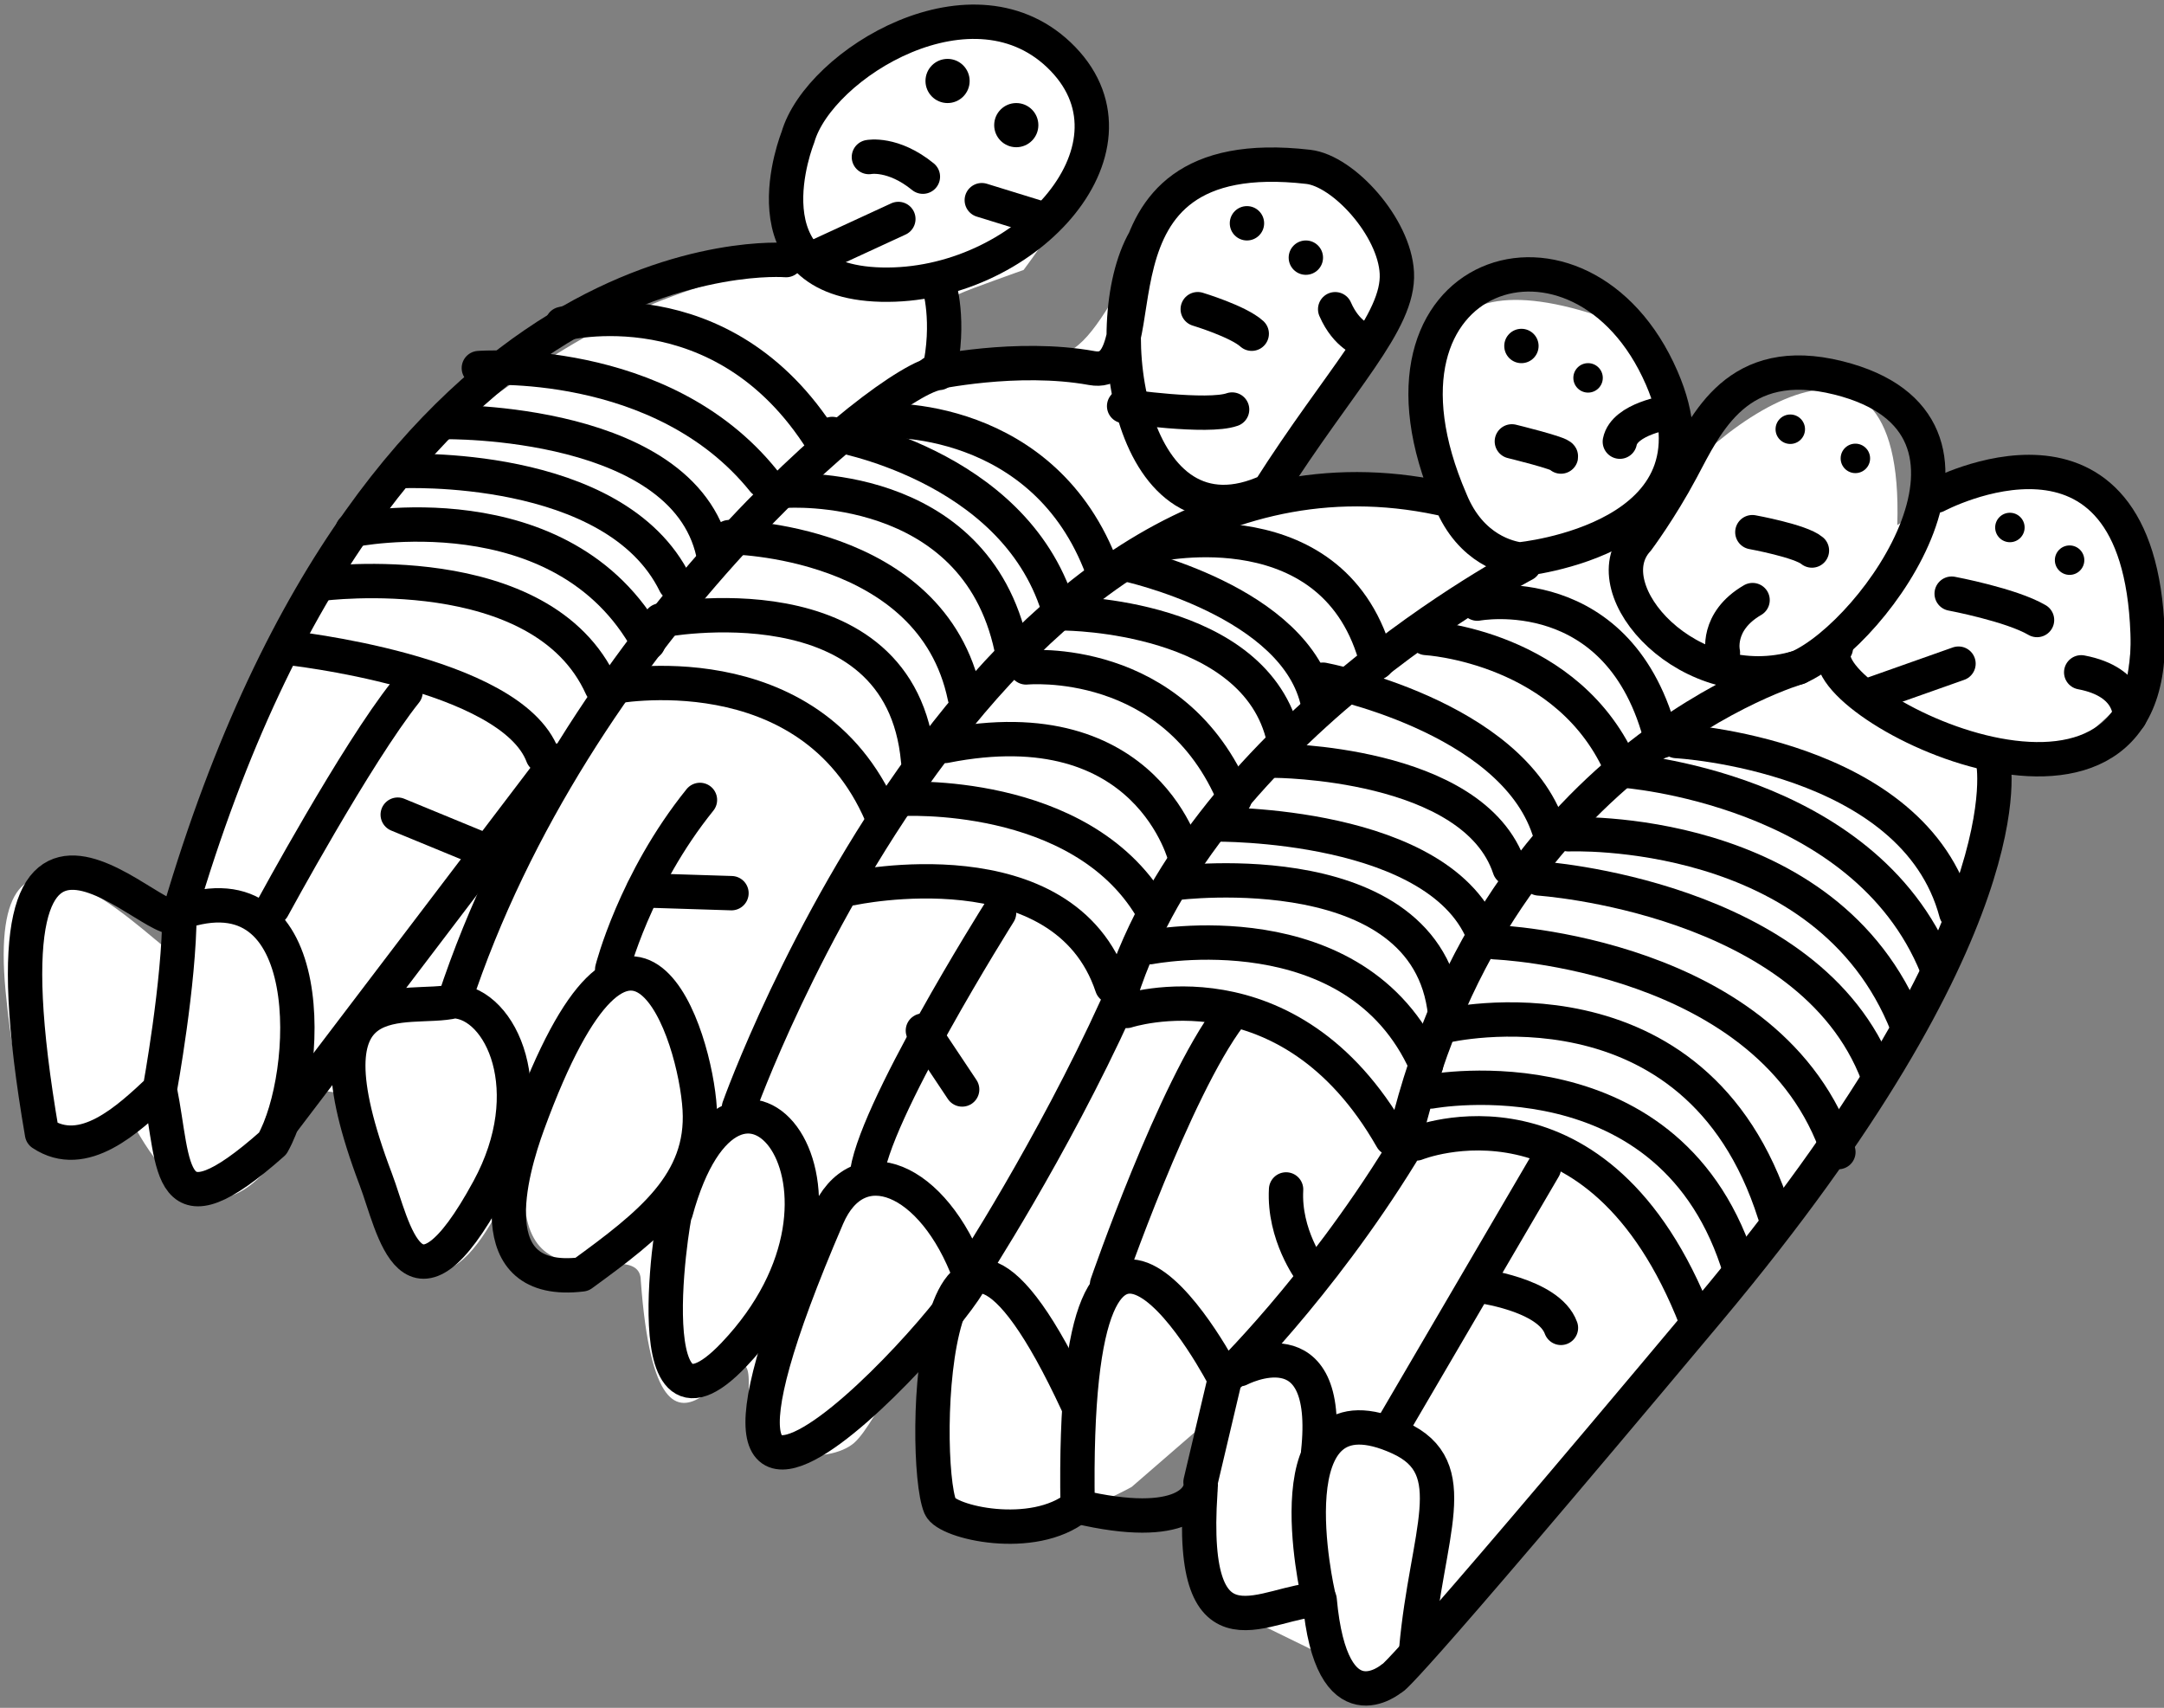 <?xml version="1.0" encoding="UTF-8" standalone="no"?>
<!DOCTYPE svg PUBLIC "-//W3C//DTD SVG 1.1//EN" "http://www.w3.org/Graphics/SVG/1.1/DTD/svg11.dtd">
<svg width="100%" height="100%" viewBox="0 0 441 348" version="1.1" xmlns="http://www.w3.org/2000/svg" xmlns:xlink="http://www.w3.org/1999/xlink" xml:space="preserve" xmlns:serif="http://www.serif.com/" style="fill-rule:evenodd;clip-rule:evenodd;stroke-linecap:round;stroke-linejoin:round;stroke-miterlimit:1.5;">
    <rect x="0" y="0" width="441" height="348" fill="#808080" stroke="none"/>
    <g transform="matrix(1,0,0,1,-157,-2353)">
        <g transform="matrix(1.484,0,0,1,-0.005,0)">
            <g id="five-guys-hurt" transform="matrix(1,0,0,1,-869.105,0)">
                <g transform="matrix(0.674,0,0,1,0.004,-2.27374e-13)">
                    <path d="M1464.18,2587.4C1464.18,2587.4 1451.88,2599.87 1447.58,2555C1443.28,2510.13 1475.93,2543.41 1480.79,2546.61C1492.21,2516.61 1517.73,2454.82 1537,2441C1556.27,2427.18 1575.19,2411.88 1608.71,2407C1608.23,2392.88 1600.82,2374.54 1620.48,2365C1640.13,2355.46 1694.79,2354.86 1655,2408C1638.98,2413.84 1634.08,2414.83 1637,2421C1639.92,2427.17 1655.16,2430.8 1665.22,2424C1675.28,2417.2 1683.02,2385.26 1703,2384.77C1722.98,2384.27 1745.18,2410.6 1714,2443C1704.89,2452.48 1703.32,2457.05 1743,2451C1736.69,2434.21 1731.91,2403.21 1774,2418C1784.03,2425.28 1798.03,2440.7 1780,2461C1793.59,2440.02 1834.65,2409.08 1833,2460C1842.08,2454.07 1891.48,2428.81 1879,2496C1870.82,2503.82 1863.9,2510.47 1855,2509C1854.9,2522.74 1848.05,2556.42 1832,2565C1825.27,2578.21 1818.04,2592.07 1813,2601C1807.96,2609.93 1747.53,2668.7 1744,2682C1731.04,2696.77 1729,2696.61 1729,2696.61L1695,2680L1692,2643L1677,2656C1677,2656 1656.25,2667.62 1645,2663C1633.75,2658.38 1630.29,2639.57 1639,2625C1631.94,2624.82 1625.33,2642.69 1620.48,2647C1615.63,2651.31 1598.76,2651.88 1599,2635C1599.24,2618.12 1580.81,2665.59 1577,2614C1577,2603.53 1548.33,2623.39 1554,2587.4C1546.85,2602.24 1536.55,2627.67 1523,2599C1521.06,2589.16 1518,2576 1518,2576L1510,2575C1510,2575 1493.87,2620.67 1473,2581C1469.08,2583.55 1464.18,2587.4 1464.18,2587.4Z" style="fill:white;"/>
                </g>
                <g transform="matrix(0.674,0,0,1,0.004,0)">
                    <path d="M1606.6,2406C1606.6,2406 1524.13,2398.88 1483,2539C1480.93,2547.24 1439.52,2494.14 1455,2584C1463.45,2589.62 1472.5,2581.12 1479,2575C1482.2,2590.92 1480.14,2605.4 1502,2586C1509.85,2572.03 1511.79,2528.88 1483,2539C1483,2553.17 1479,2575 1479,2575" style="fill:none;stroke:black;stroke-width:7px;"/>
                </g>
                <g transform="matrix(0.674,0,0,1,0.004,0)">
                    <path d="M1502,2538C1502,2538 1519.03,2506.59 1529.07,2494" style="fill:none;stroke:black;stroke-width:7px;"/>
                </g>
                <g transform="matrix(0.674,0,0,1,0.004,0)">
                    <path d="M1554,2582C1550.45,2591.72 1543.67,2615.25 1565,2612.68C1578.85,2602.59 1589.9,2594.07 1589,2579C1588.1,2563.93 1575.36,2523.57 1554,2582Z" style="fill:none;stroke:black;stroke-width:7px;"/>
                </g>
                <g transform="matrix(0.674,0,0,1,0.004,0)">
                    <path d="M1571.17,2550.54C1571.17,2550.54 1575.73,2532.52 1589.05,2516" style="fill:none;stroke:black;stroke-width:7px;"/>
                </g>
                <g transform="matrix(0.674,0,0,1,0.004,0)">
                    <path d="M1636.42,2429C1636.42,2429 1653.64,2425.23 1668.89,2428C1684.13,2430.77 1663.76,2381.32 1713,2387C1720.19,2387.83 1730.56,2399.27 1731.04,2408.61C1731.56,2418.61 1719.47,2430.21 1705,2453C1676.84,2466.11 1669.66,2419.36 1679.67,2401.86" style="fill:none;stroke:black;stroke-width:7px;"/>
                </g>
                <g transform="matrix(0.674,0,0,1,0.004,0)">
                    <path d="M1597,2578.68C1597,2578.68 1648.87,2432.74 1742,2455C1746.12,2465.13 1754.01,2466.7 1756,2467C1756,2467 1799.34,2462.99 1785,2430C1768.77,2392.66 1721.38,2407.32 1742,2455" style="fill:none;stroke:black;stroke-width:7px;"/>
                </g>
                <g transform="matrix(0.674,0,0,1,0.004,0)">
                    <path d="M1757,2468C1757,2468 1689.79,2502.92 1674,2558C1660.75,2587.15 1644,2612.81 1644,2612.81C1650.59,2611.22 1571.37,2702.39 1615,2601C1621.18,2586.64 1636.61,2592.8 1644,2612.81" style="fill:none;stroke:black;stroke-width:7px;"/>
                </g>
                <g transform="matrix(0.674,0,0,1,0.004,0)">
                    <path d="M1584.11,2600C1584.65,2594.13 1574.2,2651.96 1596,2629C1627.99,2595.31 1596.02,2556.09 1584.11,2600Z" style="fill:none;stroke:black;stroke-width:7px;"/>
                </g>
                <g transform="matrix(0.674,0,0,1,1.351,-2)">
                    <path d="M1648,2541C1648,2541 1621.73,2582.69 1621,2595" style="fill:none;stroke:black;stroke-width:7px;"/>
                </g>
                <g transform="matrix(0.674,0,0,1,0.004,0)">
                    <path d="M1518.24,2461C1518.24,2461 1561.1,2452.19 1578.52,2484" style="fill:none;stroke:black;stroke-width:7px;"/>
                </g>
                <g transform="matrix(0.674,0,0,1,0.004,0)">
                    <path d="M1537,2439C1537,2439 1587.19,2438.11 1592,2467" style="fill:none;stroke:black;stroke-width:7px;"/>
                </g>
                <g transform="matrix(0.674,0,0,1,2.698,-5)">
                    <path d="M1557,2424C1557,2424 1589.61,2415.45 1610,2448" style="fill:none;stroke:black;stroke-width:7px;"/>
                </g>
                <g transform="matrix(0.674,0,0,1,0.004,0)">
                    <path d="M1623,2439C1627.27,2437.93 1659.36,2437.68 1671,2468.97" style="fill:none;stroke:black;stroke-width:7px;"/>
                </g>
                <g transform="matrix(0.674,0,0,1,0.004,0)">
                    <path d="M1606.6,2453C1606.6,2453 1645.08,2450.29 1652.5,2485" style="fill:none;stroke:black;stroke-width:7px;"/>
                </g>
                <g transform="matrix(0.674,0,0,1,0.004,0)">
                    <path d="M1571,2493C1571,2493 1611.33,2484.97 1626,2519" style="fill:none;stroke:black;stroke-width:7px;"/>
                </g>
                <g transform="matrix(0.674,0,0,1,-2.017,3)">
                    <path d="M1584,2476.43C1584,2476.43 1633.05,2466.87 1636.5,2504.96" style="fill:none;stroke:black;stroke-width:7px;"/>
                </g>
                <g transform="matrix(0.674,0,0,1,0.004,0)">
                    <path d="M1688,2528C1688,2528 1680.58,2496.73 1639,2505" style="fill:none;stroke:black;stroke-width:7px;"/>
                </g>
                <g transform="matrix(0.674,0,0,1,0.004,0)">
                    <path d="M1663.5,2478C1663.5,2478 1702.39,2478.16 1708,2503.61" style="fill:none;stroke:black;stroke-width:7px;"/>
                </g>
                <g transform="matrix(0.674,0,0,1,0.004,0)">
                    <path d="M1682,2464C1682,2464 1718.74,2455.74 1727,2488" style="fill:none;stroke:black;stroke-width:7px;"/>
                </g>
                <g transform="matrix(1.179,0,0,1.75,-890.029,-1815)">
                    <circle cx="1759" cy="2422" r="2"/>
                </g>
                <g transform="matrix(0.674,0,0,1,0.004,0)">
                    <circle cx="1770" cy="2430" r="3"/>
                </g>
                <g transform="matrix(0.674,0,0,1,27.773,10.463)">
                    <circle cx="1770" cy="2430" r="3"/>
                </g>
                <g transform="matrix(0.674,0,0,1,36.712,16.406)">
                    <circle cx="1770" cy="2430" r="3"/>
                </g>
                <g transform="matrix(0.674,0,0,1,57.931,30.486)">
                    <circle cx="1770" cy="2430" r="3"/>
                </g>
                <g transform="matrix(0.674,0,0,1,66.128,37.144)">
                    <circle cx="1770" cy="2430" r="3"/>
                </g>
                <g transform="matrix(0.674,0,0,1,0.004,0)">
                    <path d="M1812.84,2489C1812.84,2489 1749.49,2507.14 1732,2588C1714.92,2615.73 1696,2634 1696,2634C1696,2634 1664.54,2572.74 1666,2660C1687.7,2665.15 1691.57,2657.98 1691.04,2655L1696,2634" style="fill:none;stroke:black;stroke-width:7px;"/>
                </g>
                <g transform="matrix(0.674,0,0,1,0.004,0)">
                    <path d="M1665.95,2660C1656.93,2667.29 1639.36,2663.23 1638,2660C1634,2650.5 1635.72,2573.97 1665.95,2639" style="fill:none;stroke:black;stroke-width:7px;"/>
                </g>
                <g transform="matrix(0.674,0,0,1,0.004,0)">
                    <path d="M1672,2614.69C1672,2614.69 1685.7,2574.94 1697,2559.97" style="fill:none;stroke:black;stroke-width:7px;"/>
                </g>
                <g transform="matrix(0.674,0,0,1,0.004,0)">
                    <path d="M1676,2559C1676,2559 1708.98,2548.11 1730,2585" style="fill:none;stroke:black;stroke-width:7px;"/>
                </g>
                <g transform="matrix(0.674,0,0,1,0.004,0)">
                    <path d="M1686,2532.93C1686,2532.93 1739.05,2526.1 1741,2561.18" style="fill:none;stroke:black;stroke-width:7px;"/>
                </g>
                <g transform="matrix(0.674,0,0,1,0.004,-3)">
                    <path d="M1706,2511C1706,2511 1746.74,2511.04 1754,2532.93" style="fill:none;stroke:black;stroke-width:7px;"/>
                </g>
                <g transform="matrix(0.674,0,0,1,0.004,0)">
                    <path d="M1747.43,2476C1747.43,2476 1776.69,2470.46 1785,2504" style="fill:none;stroke:black;stroke-width:7px;"/>
                </g>
                <g transform="matrix(0.674,0,0,1,0.004,0)">
                    <path d="M1852.51,2508.05C1852.51,2508.05 1860.26,2541.54 1794.56,2620C1728.86,2698.46 1730,2695 1730,2695C1730,2695 1717.7,2705.49 1715.31,2679C1704.73,2678.84 1688.57,2693.21 1691,2657" style="fill:none;stroke:black;stroke-width:7px;"/>
                </g>
                <g transform="matrix(0.674,0,0,1,0.004,0)">
                    <path d="M1699,2632C1699,2632 1717.94,2622.02 1715,2649" style="fill:none;stroke:black;stroke-width:7px;"/>
                </g>
                <g transform="matrix(0.674,0,0,1,0.004,0)">
                    <path d="M1715,2678C1715,2678 1704.78,2633.78 1731.57,2646C1745,2652.13 1737.12,2665.3 1735,2689" style="fill:none;stroke:black;stroke-width:7px;"/>
                </g>
                <g transform="matrix(0.674,0,0,1,0.004,0)">
                    <path d="M1735,2586C1735,2586 1772.09,2570.95 1792,2622" style="fill:none;stroke:black;stroke-width:7px;"/>
                </g>
                <g transform="matrix(0.674,0,0,1,0.004,0)">
                    <path d="M1741,2562C1741,2562 1792.03,2549.93 1808,2600.35" style="fill:none;stroke:black;stroke-width:7px;"/>
                </g>
                <g transform="matrix(0.674,0,0,1,-1.344,6)">
                    <path d="M1753,2539C1753,2539 1809.5,2541.17 1823,2581.76" style="fill:none;stroke:black;stroke-width:7px;"/>
                </g>
                <g transform="matrix(0.674,0,0,1,-0.67,2)">
                    <path d="M1767,2521C1767,2521 1819.71,2518.67 1836,2559.97" style="fill:none;stroke:black;stroke-width:7px;"/>
                </g>
                <g transform="matrix(0.674,0,0,1,0.004,0)">
                    <path d="M1788,2504C1788,2504 1836.4,2506.62 1845,2539" style="fill:none;stroke:black;stroke-width:7px;"/>
                </g>
                <g transform="matrix(0.674,0,0,1,869.109,0)">
                    <path d="M334,2385C334,2385 338.896,2384.03 345,2389" style="fill:none;stroke:black;stroke-width:7px;"/>
                </g>
                <g transform="matrix(0.674,0,0,1,0.004,0)">
                    <path d="M1504,2581.68L1560,2508" style="fill:none;stroke:black;stroke-width:7px;"/>
                </g>
                <g transform="matrix(0.674,0,0,1,0.004,0)">
                    <path d="M1730,2644L1761,2591" style="fill:none;stroke:black;stroke-width:7px;"/>
                </g>
                <g transform="matrix(0.674,0,0,1,0.004,0)">
                    <path d="M1841,2454C1841,2454 1882.21,2431.98 1884,2482C1885.79,2532.02 1813.27,2495.49 1820.49,2485" style="fill:none;stroke:black;stroke-width:7px;"/>
                </g>
                <g transform="matrix(0.674,0,0,1,0.004,0)">
                    <path d="M1780.08,2463C1780.08,2463 1784.72,2456.8 1789,2448.78C1794.11,2439.2 1800.41,2424.86 1821,2430C1858.84,2439.45 1828.83,2481.85 1812.84,2489C1790.67,2495.65 1770.7,2473.16 1780.08,2463Z" style="fill:none;stroke:black;stroke-width:7px;"/>
                </g>
                <g transform="matrix(0.674,0,0,1,0.004,0)">
                    <path d="M1620,2534C1620,2534 1663.2,2524.65 1673,2554" style="fill:none;stroke:black;stroke-width:7px;"/>
                </g>
                <g transform="matrix(0.674,0,0,1,0.004,0)">
                    <circle cx="1639.5" cy="2369.5" r="4.5"/>
                </g>
                <g transform="matrix(0.674,0,0,1,0.004,0)">
                    <circle cx="1653.5" cy="2378.5" r="4.5"/>
                </g>
                <g transform="matrix(0.674,0,0,1,0.004,0)">
                    <circle cx="1712.5" cy="2405.5" r="3.5"/>
                </g>
                <g transform="matrix(0.674,0,0,1,0.004,0)">
                    <circle cx="1700.5" cy="2398.5" r="3.5"/>
                </g>
                <g transform="matrix(0.674,0,0,1,0.004,0)">
                    <path d="M1505,2485C1505,2485 1550.53,2489.81 1557,2507" style="fill:none;stroke:black;stroke-width:7px;"/>
                </g>
                <g transform="matrix(0.674,0,0,1,0.004,0)">
                    <path d="M1637.74,2411.01C1637.74,2411.01 1640.14,2418.41 1637.74,2429C1627.38,2429.8 1563.32,2483.03 1539,2557C1529.52,2559.38 1506.96,2550.99 1523,2593.31C1526.72,2603.13 1530.18,2624.45 1546,2595.31C1556.92,2575.2 1548.54,2557.49 1539,2557" style="fill:none;stroke:black;stroke-width:7px;"/>
                </g>
                <g transform="matrix(0.674,0,0,1,0.004,0)">
                    <path d="M1609,2381C1609,2381 1597.17,2410.3 1626,2411C1654.83,2411.7 1680.94,2383.58 1663,2365C1645.06,2346.42 1613.24,2366.05 1609,2381Z" style="fill:none;stroke:black;stroke-width:7px;"/>
                </g>
                <g transform="matrix(0.674,0,0,1,0.004,0)">
                    <path d="M1528,2449C1528,2449 1571.72,2446.83 1584,2471.94" style="fill:none;stroke:black;stroke-width:7px;"/>
                </g>
                <g transform="matrix(0.674,0,0,1,0.004,-2)">
                    <path d="M1544,2430C1544,2430 1581.22,2427.12 1602,2452.95" style="fill:none;stroke:black;stroke-width:7px;"/>
                </g>
                <g transform="matrix(0.674,0,0,1,0.004,0)">
                    <path d="M1512,2471.94C1512,2471.94 1556.86,2466.07 1569,2493" style="fill:none;stroke:black;stroke-width:7px;"/>
                </g>
                <g transform="matrix(0.674,0,0,1,-1.344,2)">
                    <path d="M1597,2460.45C1597,2460.45 1638.34,2460.67 1645,2493" style="fill:none;stroke:black;stroke-width:7px;"/>
                </g>
                <g transform="matrix(0.674,0,0,1,0.004,0)">
                    <path d="M1616,2441.43C1616,2441.43 1652.78,2447.38 1662,2476.72" style="fill:none;stroke:black;stroke-width:7px;"/>
                </g>
                <g transform="matrix(0.674,0,0,1,0.004,0)">
                    <path d="M1630,2515.8C1630,2515.8 1666.4,2513.58 1681,2538" style="fill:none;stroke:black;stroke-width:7px;"/>
                </g>
                <g transform="matrix(0.674,0,0,1,0.004,0)">
                    <path d="M1655.5,2489C1655.5,2489 1685.72,2486.04 1698,2515.75" style="fill:none;stroke:black;stroke-width:7px;"/>
                </g>
                <g transform="matrix(0.674,0,0,1,0.004,0)">
                    <path d="M1680.75,2546C1680.75,2546 1722.66,2537.78 1737,2570" style="fill:none;stroke:black;stroke-width:7px;"/>
                </g>
                <g transform="matrix(0.674,0,0,1,0.004,0)">
                    <path d="M1694,2521C1694,2521 1740.53,2520.36 1749,2544.31" style="fill:none;stroke:black;stroke-width:7px;"/>
                </g>
                <g transform="matrix(0.674,0,0,1,0.004,0)">
                    <path d="M1737,2483C1737,2483 1766.33,2484.63 1777,2510" style="fill:none;stroke:black;stroke-width:7px;"/>
                </g>
                <g transform="matrix(0.674,0,0,1,0.004,0)">
                    <path d="M1777,2510C1777,2510 1826.13,2513.38 1841,2550" style="fill:none;stroke:black;stroke-width:7px;"/>
                </g>
                <g transform="matrix(0.674,0,0,1,-0.67,2)">
                    <path d="M1761,2530C1761,2530 1816.2,2533.63 1830,2570" style="fill:none;stroke:black;stroke-width:7px;"/>
                </g>
                <g transform="matrix(0.674,0,0,1,0.677,-5)">
                    <path d="M1715,2496.5C1715,2496.5 1753.31,2503.79 1761,2527" style="fill:none;stroke:black;stroke-width:7px;"/>
                </g>
                <g transform="matrix(0.674,0,0,1,0.004,0)">
                    <path d="M1676,2468C1676,2468 1710.77,2475.44 1715,2496.5" style="fill:none;stroke:black;stroke-width:7px;"/>
                </g>
                <g transform="matrix(0.674,0,0,1,0.004,0)">
                    <path d="M1738,2575.41C1738,2575.41 1787.35,2566.2 1801,2612" style="fill:none;stroke:black;stroke-width:7px;"/>
                </g>
                <g transform="matrix(0.674,0,0,1,869.109,0)">
                    <path d="M401,2416C401,2416 409.251,2418.49 412,2421" style="fill:none;stroke:black;stroke-width:7px;"/>
                </g>
                <g transform="matrix(0.674,0,0,1,869.109,0)">
                    <path d="M465,2442.94C465,2442.94 475.127,2445.41 475,2446.03" style="fill:none;stroke:black;stroke-width:7px;"/>
                </g>
                <g transform="matrix(0.674,0,0,1,869.109,0)">
                    <path d="M514,2461.44C514,2461.44 523.848,2463.23 526.137,2465.18" style="fill:none;stroke:black;stroke-width:7px;"/>
                </g>
                <g transform="matrix(0.674,0,0,1,869.109,0)">
                    <path d="M554.609,2473.97C554.609,2473.97 566.718,2476.24 572,2479.34" style="fill:none;stroke:black;stroke-width:7px;"/>
                </g>
                <g transform="matrix(0.674,0,0,1,869.109,0)">
                    <path d="M590.896,2499C590.896,2499 591.487,2491.97 581,2490" style="fill:none;stroke:black;stroke-width:7px;"/>
                </g>
                <g transform="matrix(0.674,0,0,1,869.109,0)">
                    <path d="M508,2486C508,2486 506.497,2479.66 514.044,2475.28" style="fill:none;stroke:black;stroke-width:7px;"/>
                </g>
                <g transform="matrix(0.674,0,0,1,869.109,0)">
                    <path d="M386,2435.75C386,2435.75 402.99,2438.22 408,2436.45" style="fill:none;stroke:black;stroke-width:7px;"/>
                </g>
                <g transform="matrix(0.674,0,0,1,869.109,0)">
                    <path d="M497,2437C497,2437 487.936,2438.31 487,2443" style="fill:none;stroke:black;stroke-width:7px;"/>
                </g>
                <g transform="matrix(0.674,0,0,1,869.109,0)">
                    <path d="M435,2422.41C435,2422.41 431.343,2421.39 429,2416.01" style="fill:none;stroke:black;stroke-width:7px;"/>
                </g>
                <g transform="matrix(0.674,0,0,1,869.109,0)">
                    <path d="M537,2494.95L556,2488.23" style="fill:none;stroke:black;stroke-width:7px;"/>
                </g>
                <g transform="matrix(0.674,0,0,1,869.109,0)">
                    <path d="M357,2393.79L370,2397.8" style="fill:none;stroke:black;stroke-width:7px;"/>
                </g>
                <g transform="matrix(0.674,0,0,1,869.109,0)">
                    <path d="M324,2405L340,2397.62" style="fill:none;stroke:black;stroke-width:7px;"/>
                </g>
                <g transform="matrix(0.674,0,0,1,869.109,0)">
                    <path d="M238,2519L255,2526" style="fill:none;stroke:black;stroke-width:7px;"/>
                </g>
                <g transform="matrix(0.674,0,0,1,869.109,0)">
                    <path d="M288,2534.43L306,2535" style="fill:none;stroke:black;stroke-width:7px;"/>
                </g>
                <g transform="matrix(0.674,0,0,1,869.109,0)">
                    <path d="M345,2563L353,2575" style="fill:none;stroke:black;stroke-width:7px;"/>
                </g>
                <g transform="matrix(0.674,0,0,1,869.109,0)">
                    <path d="M424,2612C424,2612 418.483,2604.62 419,2595.37" style="fill:none;stroke:black;stroke-width:7px;"/>
                </g>
                <g transform="matrix(0.674,0,0,1,869.109,0)">
                    <path d="M458,2614.95C458,2614.95 472.502,2616.69 475,2623.58" style="fill:none;stroke:black;stroke-width:7px;"/>
                </g>
            </g>
        </g>
    </g>
</svg>
